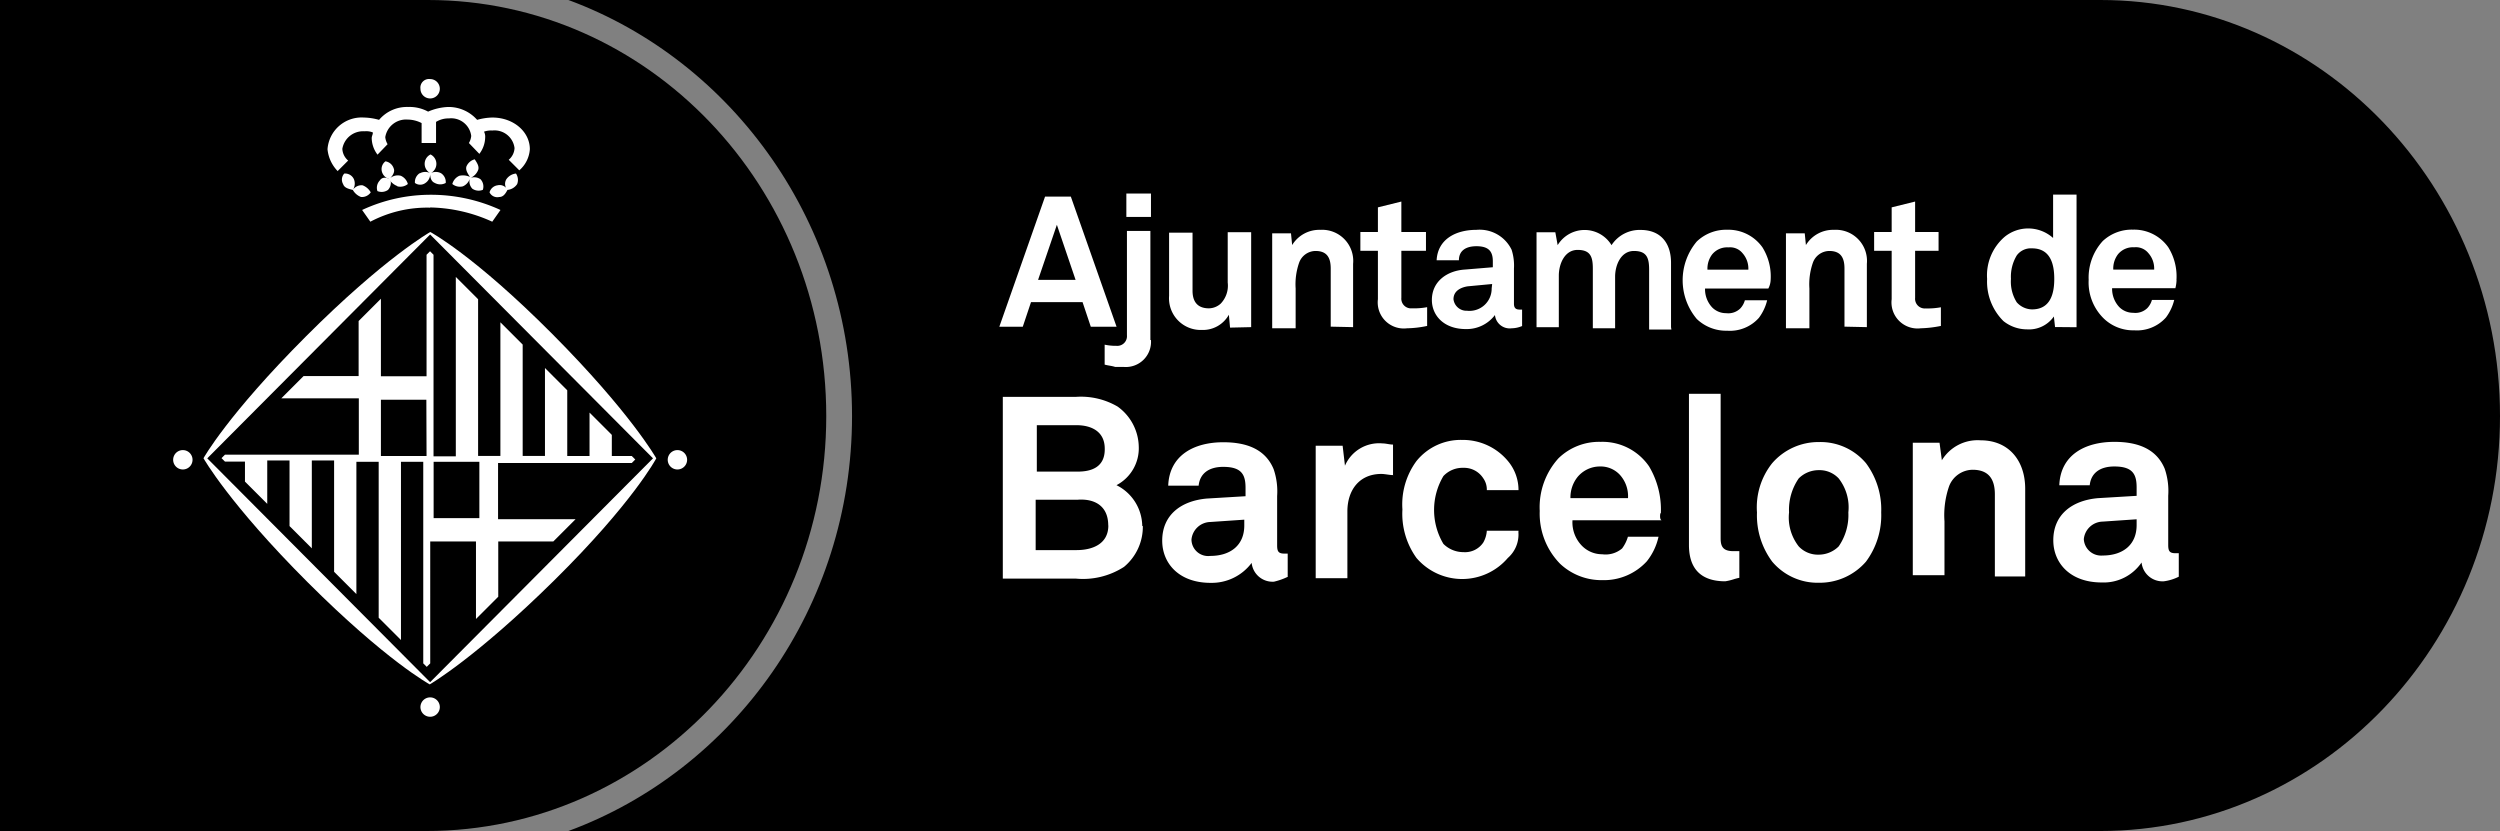 <svg id="Layer_9" data-name="Layer 9" xmlns="http://www.w3.org/2000/svg" viewBox="0 0 258 85.76"><rect x="0" y="0" width="258" height="85.76" fill="#808080" stroke="none"/><defs><style>.cls-1{fill:#fff;}</style></defs><title>barcelona-logo</title><g id="dsgn"><path d="M279,150.06c0,23.59-18.51,42.82-41.25,42.82H79.66c17.05-6.29,29.27-23.1,29.27-42.82s-12.22-36.65-29.27-42.94H237.75C260.49,107.12,279,126.35,279,150.06Z" transform="translate(-21 -107.12)"/><path d="M106.27,150.06c0,23.59-18.51,42.82-41.25,42.82H21V107.12H65.15C87.89,107.12,106.27,126.35,106.27,150.06Z" transform="translate(-21 -107.12)"/><path class="cls-1" d="M241.5,161.31c0,2.06-1.45,3.14-3.51,3.14a1.79,1.79,0,0,1-1.94-1.69,2,2,0,0,1,1.94-1.81l3.51-.24Zm4.35,5.32v-2.42h-.36c-.6,0-.73-.24-.73-.85v-5.08a7.06,7.06,0,0,0-.36-2.78c-.85-2.06-2.78-2.78-5.2-2.78-3,0-5.56,1.33-5.68,4.48h3.14c.12-1.21,1-1.94,2.54-1.94,1.94,0,2.3.85,2.3,2.18v.85l-4,.24c-2.66.24-4.6,1.69-4.6,4.35,0,2.3,1.69,4.35,5,4.35a4.73,4.73,0,0,0,4.11-2.06,2.17,2.17,0,0,0,2.3,1.94A4.83,4.83,0,0,0,245.86,166.63Zm-15.85.12v-9.19c0-2.9-1.69-5-4.6-5a4.32,4.32,0,0,0-4,2.06l-.24-1.81H218.4v13.67h3.27v-5.56a9.11,9.11,0,0,1,.48-3.63,2.63,2.63,0,0,1,2.42-1.69c1.69,0,2.3,1,2.3,2.54v8.47H230ZM211.75,160a5.69,5.69,0,0,1-1,3.51,2.92,2.92,0,0,1-2.06.85,2.71,2.71,0,0,1-2.06-.85,4.84,4.84,0,0,1-1-3.51,5.69,5.69,0,0,1,1-3.51,2.92,2.92,0,0,1,2.06-.85,2.71,2.71,0,0,1,2.06.85,4.84,4.84,0,0,1,1,3.51m3.39,0a8,8,0,0,0-1.57-5.08,6.13,6.13,0,0,0-4.84-2.18,6.32,6.32,0,0,0-4.84,2.18,7.31,7.31,0,0,0-1.57,5.08,8,8,0,0,0,1.57,5.08,6.13,6.13,0,0,0,4.84,2.18,6.32,6.32,0,0,0,4.84-2.18,8,8,0,0,0,1.57-5.08m-14.64,6.77V164h-.6c-1.09,0-1.33-.48-1.33-1.33V147.76H195.3v15.6c0,2.66,1.45,3.75,3.75,3.75.73-.12.85-.24,1.45-.36M189,158.53h-5.93a3.38,3.38,0,0,1,.73-2.18,3,3,0,0,1,2.3-1.09,2.71,2.71,0,0,1,2.06.85,3.29,3.29,0,0,1,.85,2.42m3.39,1.57a8.74,8.74,0,0,0-1.21-4.84,5.82,5.82,0,0,0-5-2.54,6,6,0,0,0-4.35,1.69,7.51,7.51,0,0,0-1.94,5.44A7.39,7.39,0,0,0,182,165.3a6.22,6.22,0,0,0,4.35,1.69,6,6,0,0,0,4.6-1.94,6.19,6.19,0,0,0,1.21-2.54H189a3.78,3.78,0,0,1-.6,1.21,2.63,2.63,0,0,1-2.06.6,2.92,2.92,0,0,1-2.06-.85,3.46,3.46,0,0,1-1-2.66h9.19c-.24-.12-.12-.73-.12-.73m-14.64,1.81h-3.27a2.86,2.86,0,0,1-.36,1.21,2.27,2.27,0,0,1-2.06,1,2.92,2.92,0,0,1-2.06-.85,6.84,6.84,0,0,1,0-7,2.71,2.71,0,0,1,2.06-.85,2.35,2.35,0,0,1,2.06,1.09,2,2,0,0,1,.36,1.21h3.27a4.65,4.65,0,0,0-1.09-3,6.05,6.05,0,0,0-4.72-2.18,5.87,5.87,0,0,0-4.72,2.18,7.54,7.54,0,0,0-1.45,5,7.8,7.8,0,0,0,1.45,5,6.2,6.2,0,0,0,9.43,0,3.21,3.21,0,0,0,1.09-2.66m-12.94-5.81V153c-.36,0-.73-.12-1.09-.12a3.83,3.83,0,0,0-3.87,2.3l-.24-2.06h-2.78v13.67h3.27v-6.89c0-2.18,1.21-3.87,3.51-3.87.36,0,.85.12,1.21.12m-15.36,5.2c0,2.06-1.45,3.14-3.51,3.14a1.72,1.72,0,0,1-1.94-1.69,2,2,0,0,1,1.94-1.81l3.51-.24Zm4.48,5.32v-2.42h-.36c-.6,0-.73-.24-.73-.85v-5.08a7.06,7.06,0,0,0-.36-2.78c-.85-2.06-2.78-2.78-5.2-2.78-3,0-5.56,1.33-5.68,4.48h3.14c.12-1.21,1-1.94,2.54-1.94,1.94,0,2.3.85,2.3,2.18v.85l-4,.24c-2.66.24-4.6,1.69-4.6,4.35,0,2.3,1.69,4.35,5,4.35a5.14,5.14,0,0,0,4.23-2.06,2.17,2.17,0,0,0,2.3,1.94A6.82,6.82,0,0,0,153.93,166.63Zm-18.51-5.32c0,1.94-1.69,2.54-3.27,2.54h-4.23v-5.2h4.35c1.69-.12,3.14.6,3.14,2.66m-.36-7.86c0,1.81-1.33,2.3-2.78,2.3H128V151h4.11c1.45,0,2.9.6,2.9,2.42m3.87,8a4.77,4.77,0,0,0-2.66-4.23,4.3,4.3,0,0,0,2.3-4,5.22,5.22,0,0,0-2.18-4.11,7.49,7.49,0,0,0-4.35-1h-7.5v18.75H132a7.81,7.81,0,0,0,5-1.21,5.38,5.38,0,0,0,1.94-4.23" transform="translate(-21 -107.12)"/><path class="cls-1" d="M243.32,134.94h-4.23a2.43,2.43,0,0,1,.48-1.57,2,2,0,0,1,1.69-.73,1.65,1.65,0,0,1,1.45.6,2.39,2.39,0,0,1,.6,1.69m2.3,1.09a5.68,5.68,0,0,0-.85-3.39,4.31,4.31,0,0,0-3.63-1.81A4.38,4.38,0,0,0,238,132a5.59,5.59,0,0,0-1.45,4,5.2,5.2,0,0,0,1.57,4,4.38,4.38,0,0,0,3.14,1.21,4,4,0,0,0,3.27-1.33,5,5,0,0,0,.85-1.81h-2.3a2,2,0,0,1-.48.85,1.77,1.77,0,0,1-1.45.48,2,2,0,0,1-1.45-.6,2.75,2.75,0,0,1-.73-1.94h6.53a3.87,3.87,0,0,0,.12-.85M233,135.91c0,1.45-.36,3.14-2.3,3.14a2.16,2.16,0,0,1-1.57-.73,4,4,0,0,1-.6-2.42,4.25,4.25,0,0,1,.6-2.42,1.8,1.8,0,0,1,1.57-.73c1.94,0,2.3,1.69,2.3,3.14m2.3,5V127.2h-2.42v4.48a3.85,3.85,0,0,0-5-.12,5.24,5.24,0,0,0-1.81,4.35,5.73,5.73,0,0,0,1.69,4.35,3.9,3.9,0,0,0,2.42.85,3.13,3.13,0,0,0,2.78-1.33l.12,1.09Zm-14-.12v-1.94a7.44,7.44,0,0,1-1.57.12,1,1,0,0,1-1.09-1.09V133h2.42v-1.94h-2.42v-3.14l-2.42.6v2.54h-1.81V133h1.81v5a2.69,2.69,0,0,0,3,3,11.92,11.92,0,0,0,2.06-.24m-7.62.12v-6.53a3.21,3.21,0,0,0-3.39-3.51,3.28,3.28,0,0,0-2.9,1.57l-.12-1.21h-1.94V141h2.42v-4.11a6.75,6.75,0,0,1,.36-2.66,1.82,1.82,0,0,1,1.69-1.21c1.21,0,1.57.73,1.57,1.81v6Zm-12.22-5.93h-4.23a2.43,2.43,0,0,1,.48-1.57,2,2,0,0,1,1.69-.73,1.65,1.65,0,0,1,1.45.6,2.39,2.39,0,0,1,.6,1.69m2.3,1.09a5.68,5.68,0,0,0-.85-3.39,4.31,4.31,0,0,0-3.63-1.81,4.38,4.38,0,0,0-3.14,1.21,6.21,6.21,0,0,0,0,8,4.38,4.38,0,0,0,3.14,1.21,4,4,0,0,0,3.27-1.33,5,5,0,0,0,.85-1.81h-2.3a2,2,0,0,1-.48.85,1.77,1.77,0,0,1-1.45.48,2,2,0,0,1-1.45-.6,2.75,2.75,0,0,1-.73-1.94h6.53a2.09,2.09,0,0,0,.24-.85m-10.28,4.84v-6.65c0-2.06-1.09-3.39-3.14-3.39a3.46,3.46,0,0,0-3,1.57,3.25,3.25,0,0,0-5.56,0l-.24-1.33h-1.94v9.8h2.3v-5.32c0-1.21.6-2.66,1.94-2.66s1.57.73,1.57,1.94V141h2.3v-5.32c0-1.21.6-2.66,1.94-2.66s1.57.73,1.57,1.94v6.17h2.3Zm-18.51-4a2.29,2.29,0,0,1-2.54,2.3A1.35,1.35,0,0,1,171,138c0-.85.73-1.21,1.45-1.33l2.54-.24Zm3.14,3.87v-1.69h-.24c-.36,0-.6-.12-.6-.6v-3.63a5.33,5.33,0,0,0-.24-1.94,3.66,3.66,0,0,0-3.63-2.06c-2.18,0-4,1-4.11,3.14h2.3c0-1,.73-1.45,1.81-1.45,1.33,0,1.69.6,1.69,1.57v.6l-2.9.24c-1.81.12-3.39,1.21-3.39,3.14,0,1.57,1.21,3,3.51,3a3.65,3.65,0,0,0,3-1.45A1.53,1.53,0,0,0,177,141,2.89,2.89,0,0,0,178.12,140.75Zm-9.8,0v-1.94a7.44,7.44,0,0,1-1.57.12,1,1,0,0,1-1.09-1.09V133h2.54v-1.94h-2.54v-3.14l-2.42.6v2.54h-1.81V133h1.81v5a2.69,2.69,0,0,0,3,3,10.65,10.65,0,0,0,2.06-.24m-7.62.12v-6.53a3.21,3.21,0,0,0-3.39-3.51,3.28,3.28,0,0,0-2.9,1.57l-.12-1.21h-1.94V141h2.42v-4.11a6.75,6.75,0,0,1,.36-2.66,1.82,1.82,0,0,1,1.69-1.21c1.21,0,1.57.73,1.57,1.81v6Zm-10.52,0v-9.8h-2.42v5.2a2.67,2.67,0,0,1-.73,2.18,1.85,1.85,0,0,1-1.21.48c-1.21,0-1.69-.73-1.69-1.81v-6h-2.42v6.53a3.27,3.27,0,0,0,3.39,3.51,3.06,3.06,0,0,0,2.78-1.57l.12,1.33Zm-10.4,1.33V130.95h-2.42v10.77a1,1,0,0,1-1.09,1.09,5.55,5.55,0,0,1-1.21-.12v2.06c.48.12.73.12,1.09.24H137a2.6,2.6,0,0,0,2.78-2.78m0-15.12h-2.54v2.42h2.54ZM132,136h-3.87l1.94-5.68Zm4.23,4.84-4.72-13.43h-2.66l-4.72,13.43h2.42l.85-2.54h5.32l.85,2.54Z" transform="translate(-21 -107.12)"/><path class="cls-1" d="M64.3,125a1.1,1.1,0,0,0-.48,1,.91.91,0,0,0,1.09,0,1.1,1.1,0,0,0,.48-1c0,.48.12.85.48,1A1.16,1.16,0,0,0,67,126a1.08,1.08,0,0,0-.48-1,1.16,1.16,0,0,0-1.09,0,1.08,1.08,0,0,0,0-1.94,1.08,1.08,0,0,0,0,1.94,1.16,1.16,0,0,0-1.09,0" transform="translate(-21 -107.12)"/><path class="cls-1" d="M68.41,125.26a1.28,1.28,0,0,0-.73.85,1.23,1.23,0,0,0,1.09.24,1.28,1.28,0,0,0,.73-.85,1.09,1.09,0,0,0,.24,1.09,1.14,1.14,0,0,0,1.09.12,1.09,1.09,0,0,0-.24-1.09,1.14,1.14,0,0,0-1.09-.12,1.46,1.46,0,0,0,.85-.85c.12-.36-.12-.73-.36-1.09a1.28,1.28,0,0,0-.85.73c-.12.36.12.73.36,1.09a1.71,1.71,0,0,0-1.09-.12" transform="translate(-21 -107.12)"/><path class="cls-1" d="M73.37,126.72a1.36,1.36,0,0,0,1-.6,1.18,1.18,0,0,0-.12-1.09,1.36,1.36,0,0,0-1,.6.92.92,0,0,0,.12,1.09.89.89,0,0,0-1-.48,1,1,0,0,0-.85.73.89.89,0,0,0,1,.48c.36,0,.6-.24.85-.73" transform="translate(-21 -107.12)"/><path class="cls-1" d="M60.19,125.75a1.09,1.09,0,0,0-.24,1.09,1.14,1.14,0,0,0,1.09-.12,1.09,1.09,0,0,0,.24-1.09c-.48-.24-.85-.24-1.09.12" transform="translate(-21 -107.12)"/><path class="cls-1" d="M62,126.35a1.23,1.23,0,0,0,1.09-.24,1.28,1.28,0,0,0-.73-.85,1.23,1.23,0,0,0-1.09.24c.36-.36.48-.73.36-1a1.06,1.06,0,0,0-.85-.73,1,1,0,0,0-.36,1.09,1.09,1.09,0,0,0,.73.73,1.63,1.63,0,0,0,.85.73" transform="translate(-21 -107.12)"/><path class="cls-1" d="M57.53,125.63a1,1,0,0,0-1-.6.92.92,0,0,0-.12,1.09c.12.36.48.48,1,.6a1.63,1.63,0,0,0,.85.73,1.1,1.1,0,0,0,1-.48,1.63,1.63,0,0,0-.85-.73,1.1,1.1,0,0,0-1,.48,1.18,1.18,0,0,0,.12-1.09" transform="translate(-21 -107.12)"/><path class="cls-1" d="M65.39,117.28a1,1,0,0,0,1-1,1,1,0,0,0-1-1,.89.89,0,0,0-1,1,1,1,0,0,0,1,1" transform="translate(-21 -107.12)"/><path class="cls-1" d="M65.39,128.53A16.06,16.06,0,0,1,71.8,130l.85-1.21a17.15,17.15,0,0,0-7.14-1.57,16.73,16.73,0,0,0-7.14,1.57l.85,1.21a12.57,12.57,0,0,1,6.17-1.45" transform="translate(-21 -107.12)"/><path class="cls-1" d="M55.84,124.78l1.09-1.09a1.68,1.68,0,0,1-.6-1.21,2.17,2.17,0,0,1,2.3-1.81,1.79,1.79,0,0,1,.85.12c0,.24-.12.36-.12.6a2.89,2.89,0,0,0,.6,1.69L61,122a1.72,1.72,0,0,1-.24-.73,2.17,2.17,0,0,1,2.3-1.81,3.22,3.22,0,0,1,1.45.36v2.06H66V119.7a2.44,2.44,0,0,1,1.33-.36,2.08,2.08,0,0,1,2.3,1.81,1.72,1.72,0,0,1-.24.73L70.47,123a2.89,2.89,0,0,0,.6-1.69,1.09,1.09,0,0,0-.12-.6,2.06,2.06,0,0,1,.85-.12,2.08,2.08,0,0,1,2.3,1.81,1.68,1.68,0,0,1-.6,1.21l1.09,1.09a3.16,3.16,0,0,0,1.09-2.18c0-1.81-1.69-3.27-3.87-3.27a6.13,6.13,0,0,0-1.57.24,3.93,3.93,0,0,0-3-1.33,5.7,5.7,0,0,0-2.06.48,4,4,0,0,0-2.06-.48,3.76,3.76,0,0,0-3,1.33,6.13,6.13,0,0,0-1.57-.24,3.53,3.53,0,0,0-3.75,3.27,3.74,3.74,0,0,0,1.09,2.3" transform="translate(-21 -107.12)"/><path class="cls-1" d="M65.75,154.78h4.72v5.81H65.75Zm-.73-.6H60.31v-5.81H65Zm0-8.23H60.31v-8l-2.3,2.3v5.68H52.33l-2.3,2.3h8v5.81H44.22l-.36.36.36.36h2.06v2.06l2.3,2.3v-4.48h2.3v6.77l2.3,2.3v-9.07h2.3v11.49l2.3,2.3V154.78h2.3v16.09l2.3,2.3V154.78h2.3v20.8l.36.36.36-.36V163h4.72v8l2.3-2.3V163h5.68l2.3-2.3h-8V154.9H86.2l.36-.36-.36-.36H84.14V152l-2.3-2.3v4.48h-2.3V147.4l-2.3-2.3v9.07h-2.3V142.68l-2.3-2.3v13.79h-2.3V138l-2.3-2.3v18.51h-2.3v-20.8l-.36-.36-.36.36Z" transform="translate(-21 -107.12)"/><path class="cls-1" d="M65.39,179.09a1,1,0,1,0,1,1,1,1,0,0,0-1-1" transform="translate(-21 -107.12)"/><path class="cls-1" d="M39.87,153.57a1,1,0,1,0,1,1,1,1,0,0,0-1-1" transform="translate(-21 -107.12)"/><path class="cls-1" d="M90.91,153.57a1,1,0,1,0,1,1,1,1,0,0,0-1-1" transform="translate(-21 -107.12)"/><path class="cls-1" d="M65.39,177.52l-23-23.1,23-23.1,23,23.1Zm0-46.45s-4.72,2.66-12.82,10.77S42,154.41,42,154.41s2.66,4.72,10.77,12.82,12.58,10.52,12.58,10.52S70.11,175,78.21,167s10.52-12.58,10.52-12.58S86.07,149.7,78,141.59s-12.58-10.52-12.58-10.52" transform="translate(-21 -107.12)"/></g></svg>